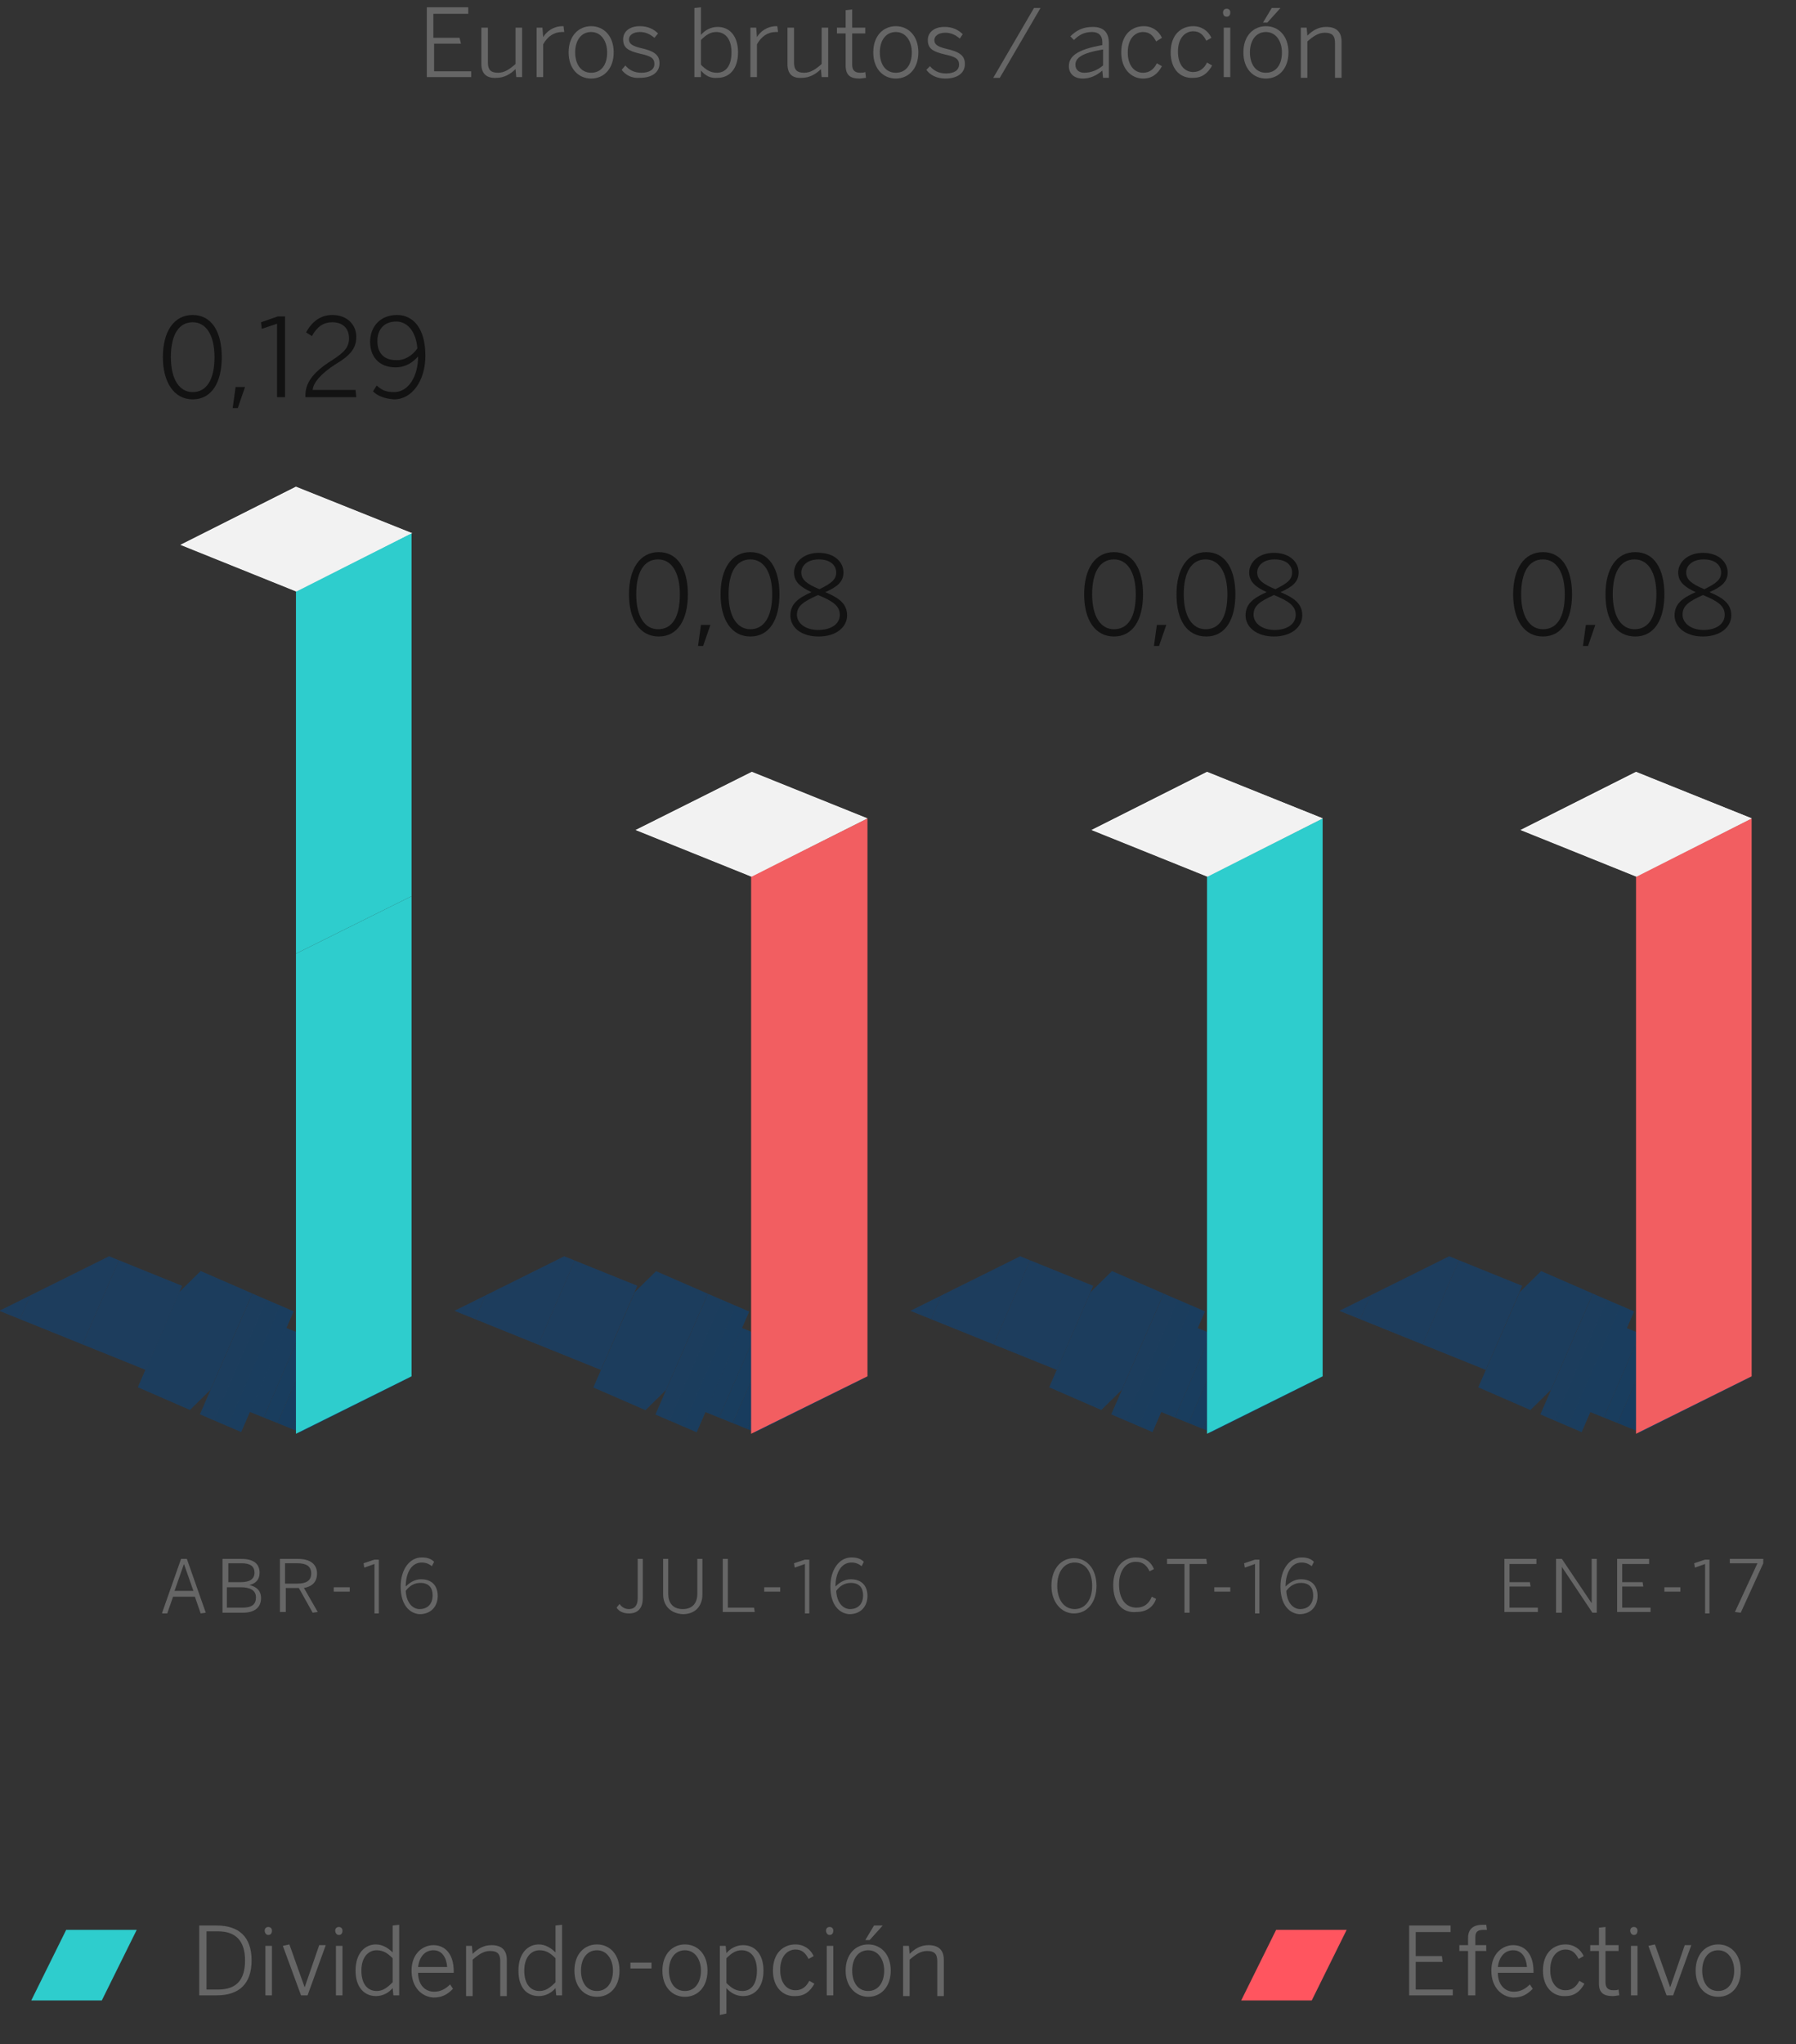 <?xml version="1.0" encoding="utf-8"?>
<!-- Generator: Adobe Illustrator 19.2.1, SVG Export Plug-In . SVG Version: 6.00 Build 0)  -->
<svg version="1.1" id="Capa_1" xmlns="http://www.w3.org/2000/svg" xmlns:xlink="http://www.w3.org/1999/xlink" x="0px" y="0px"
	 viewBox="0 0 247 281" style="enable-background:new 0 0 247 281;" xml:space="preserve">
<rect x="0" y="0" width="247" height="281" fill="#333333" stroke="none"/>
<style type="text/css">
	.st0{fill:none;}
	.st1{enable-background:new    ;}
	.st2{fill:#121212;}
	.st3{fill:#666666;}
	.st4{fill:#FF555F;}
	.st5{fill:#2ECDCD;}
	.st6{opacity:0.56;enable-background:new    ;}
	.st7{clip-path:url(#SVGID_2_);fill:#004481;}
	.st8{clip-path:url(#SVGID_2_);fill:#014481;}
	.st9{clip-path:url(#SVGID_2_);fill:#024481;}
	.st10{clip-path:url(#SVGID_2_);fill:#034481;}
	.st11{clip-path:url(#SVGID_2_);fill:#044480;}
	.st12{clip-path:url(#SVGID_2_);fill:#064580;}
	.st13{clip-path:url(#SVGID_2_);fill:#074580;}
	.st14{clip-path:url(#SVGID_2_);fill:#084580;}
	.st15{clip-path:url(#SVGID_2_);fill:#09457F;}
	.st16{clip-path:url(#SVGID_2_);fill:#0A457F;}
	.st17{clip-path:url(#SVGID_2_);fill:#0C457F;}
	.st18{clip-path:url(#SVGID_2_);fill:#0D457F;}
	.st19{fill:#FFFFFF;}
	.st20{fill:#F2F2F2;}
	.st21{clip-path:url(#SVGID_4_);fill:#004481;}
	.st22{clip-path:url(#SVGID_4_);fill:#014481;}
	.st23{clip-path:url(#SVGID_4_);fill:#024481;}
	.st24{clip-path:url(#SVGID_4_);fill:#034481;}
	.st25{clip-path:url(#SVGID_4_);fill:#044480;}
	.st26{clip-path:url(#SVGID_4_);fill:#064580;}
	.st27{clip-path:url(#SVGID_4_);fill:#074580;}
	.st28{clip-path:url(#SVGID_4_);fill:#084580;}
	.st29{clip-path:url(#SVGID_4_);fill:#09457F;}
	.st30{clip-path:url(#SVGID_4_);fill:#0A457F;}
	.st31{clip-path:url(#SVGID_4_);fill:#0C457F;}
	.st32{clip-path:url(#SVGID_4_);fill:#0D457F;}
	.st33{fill:#F25E61;}
	.st34{clip-path:url(#SVGID_6_);fill:#004481;}
	.st35{clip-path:url(#SVGID_6_);fill:#014481;}
	.st36{clip-path:url(#SVGID_6_);fill:#024481;}
	.st37{clip-path:url(#SVGID_6_);fill:#034481;}
	.st38{clip-path:url(#SVGID_6_);fill:#044480;}
	.st39{clip-path:url(#SVGID_6_);fill:#064580;}
	.st40{clip-path:url(#SVGID_6_);fill:#074580;}
	.st41{clip-path:url(#SVGID_6_);fill:#084580;}
	.st42{clip-path:url(#SVGID_6_);fill:#09457F;}
	.st43{clip-path:url(#SVGID_6_);fill:#0A457F;}
	.st44{clip-path:url(#SVGID_6_);fill:#0C457F;}
	.st45{clip-path:url(#SVGID_6_);fill:#0D457F;}
	.st46{clip-path:url(#SVGID_8_);fill:#004481;}
	.st47{clip-path:url(#SVGID_8_);fill:#014481;}
	.st48{clip-path:url(#SVGID_8_);fill:#024481;}
	.st49{clip-path:url(#SVGID_8_);fill:#034481;}
	.st50{clip-path:url(#SVGID_8_);fill:#044480;}
	.st51{clip-path:url(#SVGID_8_);fill:#064580;}
	.st52{clip-path:url(#SVGID_8_);fill:#074580;}
	.st53{clip-path:url(#SVGID_8_);fill:#084580;}
	.st54{clip-path:url(#SVGID_8_);fill:#09457F;}
	.st55{clip-path:url(#SVGID_8_);fill:#0A457F;}
	.st56{clip-path:url(#SVGID_8_);fill:#0C457F;}
	.st57{clip-path:url(#SVGID_8_);fill:#0D457F;}
</style>
<g>
	<line class="st0" x1="354.1" y1="285.9" x2="354.1" y2="288.9"/>
</g>
<g>
	<line class="st0" x1="354.1" y1="285.9" x2="354.1" y2="288.9"/>
</g>
<g class="st1">
	<path class="st2" d="M86.5,81.7c0-3.5,1.5-5.8,4.1-5.8s4,2.3,4,5.8s-1.4,5.8-4,5.8S86.5,85.2,86.5,81.7z M93.5,81.7
		c0-3.1-1.2-4.8-3-4.8c-1.9,0-3,1.7-3,4.8s1.2,4.8,3,4.8C92.4,86.5,93.5,84.9,93.5,81.7z"/>
	<path class="st2" d="M96,88.8l0.4-2.9h1.3l-1,2.9H96z"/>
	<path class="st2" d="M99.1,81.7c0-3.5,1.5-5.8,4.1-5.8s4,2.3,4,5.8s-1.4,5.8-4,5.8S99.1,85.2,99.1,81.7z M106.2,81.7
		c0-3.1-1.2-4.8-3-4.8c-1.9,0-3,1.7-3,4.8s1.2,4.8,3,4.8C105,86.5,106.2,84.9,106.2,81.7z"/>
	<path class="st2" d="M108.7,84.6c0-1.6,1.1-2.4,2.9-3.2c-1.5-0.7-2.4-1.4-2.4-2.7c0-1.4,1.3-2.7,3.4-2.7c2.2,0,3.4,1.3,3.4,2.7
		c0,1.3-0.9,2-2.5,2.7c1.9,0.8,3,1.6,3,3.2c0,1.6-1.5,2.9-3.9,2.9C110.1,87.5,108.7,86.2,108.7,84.6z M115.5,84.5c0-1.2-1-1.9-3-2.7
		c-2,0.9-2.9,1.5-2.9,2.7c0,1.2,1.2,2.1,2.9,2.1C114.3,86.6,115.5,85.8,115.5,84.5z M115,78.7c0-0.9-0.7-1.8-2.4-1.8
		c-1.6,0-2.4,0.9-2.4,1.8c0,1,0.8,1.6,2.5,2.3C114.3,80.2,115,79.7,115,78.7z"/>
</g>
<g>
	<g class="st1">
		<path class="st2" d="M22.4,49.1c0-3.5,1.5-5.8,4.1-5.8s4,2.3,4,5.8s-1.4,5.8-4,5.8S22.4,52.5,22.4,49.1z M29.5,49.1
			c0-3.1-1.2-4.8-3-4.8c-1.9,0-3,1.7-3,4.8s1.2,4.8,3,4.8C28.4,53.9,29.5,52.2,29.5,49.1z"/>
		<path class="st2" d="M32,56.1l0.4-2.9h1.3l-1,2.9H32z"/>
		<path class="st2" d="M38.1,54.6V44.5L36,45.2l-0.1-0.9l2.3-0.8h1v11.1H38.1z"/>
		<path class="st2" d="M42,54.6v-0.2c0-1.6,0.8-3.1,3.7-4.9c1.7-1.1,2.3-1.8,2.3-3c0-1.3-0.8-2.2-2.3-2.2c-1.2,0-2.1,0.6-2.8,1.9
			l-0.8-0.5c0.8-1.5,2-2.4,3.6-2.4c2,0,3.3,1.3,3.3,3c0,1.5-0.7,2.5-2.9,3.8c-2,1.3-3,2.5-3.1,3.5h5.9l0.1,1H42z"/>
		<path class="st2" d="M51.3,53.8l0.5-0.8c0.7,0.6,1.2,0.9,2.4,0.9c2,0,3.3-2.2,3.3-4.9c-0.7,0.8-1.7,1.5-3.1,1.5
			c-2.3,0-3.5-1.5-3.5-3.5c0-2.1,1.4-3.7,3.7-3.7c2.2,0,3.9,1.8,3.9,5.6c0,3.4-1.8,6-4.3,6C52.8,54.8,51.9,54.4,51.3,53.8z
			 M57.4,47.9c-0.2-2.5-1.5-3.7-2.9-3.7c-1.6,0-2.6,1-2.6,2.7c0,1.5,0.8,2.6,2.5,2.6C55.6,49.6,56.7,48.9,57.4,47.9z"/>
	</g>
</g>
<g>
	<g class="st1">
		<path class="st3" d="M22.3,221.7l2.6-7.4h0.8l2.6,7.4l-0.7,0.1l-0.8-2.3h-3l-0.8,2.3H22.3z M24,218.7h2.6l-1.3-3.7h0L24,218.7z"/>
		<path class="st3" d="M30.6,221.7v-7.4h2.6c1.7,0,2.5,0.7,2.5,1.9c0,1-0.6,1.5-1.4,1.7v0c0.9,0.2,1.6,0.7,1.6,1.8
			c0,1.2-0.8,2-2.5,2H30.6z M31.3,217.5h1.8c1.2,0,1.9-0.4,1.9-1.3c0-0.9-0.6-1.3-1.8-1.3h-1.8V217.5z M31.3,221h2.1
			c1.3,0,1.8-0.5,1.8-1.4c0-1-0.8-1.4-2.1-1.4h-1.9V221z"/>
		<path class="st3" d="M38.5,221.7v-7.4H41c1.6,0,2.6,0.7,2.6,2c0,1.2-0.7,1.8-1.8,2l1.9,3.3l-0.7,0.1l-1.9-3.4h-1.8v3.3H38.5z
			 M39.2,217.7h1.7c1.2,0,1.9-0.4,1.9-1.4c0-1-0.7-1.4-1.9-1.4h-1.7V217.7z"/>
		<path class="st3" d="M45.9,218.8v-0.6h2.2v0.6H45.9z"/>
		<path class="st3" d="M51.5,221.7v-6.7l-1.4,0.5l-0.1-0.6l1.5-0.5h0.6v7.4H51.5z"/>
		<path class="st3" d="M55.1,218.1c0-2.3,1.2-4,2.9-4c0.8,0,1.3,0.2,1.7,0.6l-0.3,0.6c-0.4-0.3-0.8-0.5-1.4-0.5
			c-1.4,0-2.2,1.4-2.2,3.3c0.5-0.5,1.2-1,2.1-1c1.6,0,2.3,1,2.3,2.3c0,1.4-0.9,2.5-2.5,2.5C56.3,221.8,55.1,220.6,55.1,218.1z
			 M59.5,219.3c0-1-0.5-1.7-1.7-1.7c-0.8,0-1.5,0.4-2,1.1c0.1,1.7,1,2.5,1.9,2.5C58.8,221.2,59.5,220.5,59.5,219.3z"/>
	</g>
</g>
<g>
	<g class="st1">
		<path class="st3" d="M84.8,221l0.4-0.5c0.3,0.4,0.7,0.7,1.3,0.7c0.7,0,1.2-0.4,1.2-1.5v-5.4h0.7v5.4c0,1.4-0.7,2.1-1.9,2.1
			C85.7,221.8,85.1,221.5,84.8,221z"/>
		<path class="st3" d="M91.2,219.2v-4.9h0.7v4.8c0,1.2,0.6,2.1,2,2.1c1.4,0,2-0.9,2-2.1v-4.8h0.7v4.9c0,1.5-0.9,2.7-2.7,2.7
			C92.1,221.8,91.2,220.6,91.2,219.2z"/>
		<path class="st3" d="M99.4,221.7v-7.4h0.7v6.7h3.6l0.1,0.6H99.4z"/>
		<path class="st3" d="M105.1,218.8v-0.6h2.2v0.6H105.1z"/>
		<path class="st3" d="M110.7,221.7v-6.7l-1.4,0.5l-0.1-0.6l1.5-0.5h0.6v7.4H110.7z"/>
		<path class="st3" d="M114.2,218.1c0-2.3,1.2-4,2.9-4c0.8,0,1.3,0.2,1.7,0.6l-0.3,0.6c-0.4-0.3-0.8-0.5-1.4-0.5
			c-1.4,0-2.2,1.4-2.2,3.3c0.5-0.5,1.2-1,2.1-1c1.6,0,2.3,1,2.3,2.3c0,1.4-0.9,2.5-2.5,2.5C115.4,221.8,114.2,220.6,114.2,218.1z
			 M118.7,219.3c0-1-0.5-1.7-1.7-1.7c-0.8,0-1.5,0.4-2,1.1c0.1,1.7,1,2.5,1.9,2.5C118,221.2,118.7,220.5,118.7,219.3z"/>
	</g>
</g>
<g>
	<g class="st1">
		<path class="st3" d="M144.6,218c0-2.3,1.3-3.8,3.1-3.8c1.8,0,3.1,1.5,3.1,3.8c0,2.3-1.3,3.8-3.1,3.8
			C146,221.8,144.6,220.3,144.6,218z M150.2,218c0-2-1-3.2-2.4-3.2s-2.4,1.2-2.4,3.2s1,3.2,2.4,3.2S150.2,220,150.2,218z"/>
		<path class="st3" d="M153.1,217.9c0-2.2,1.2-3.8,3.1-3.8c1.3,0,2.1,0.6,2.5,1.6l-0.6,0.3c-0.4-0.8-0.9-1.3-1.9-1.3
			c-1.4,0-2.3,1.3-2.3,3.1c0,2,0.9,3.2,2.4,3.2c1,0,1.7-0.5,2.1-1.5l0.6,0.3c-0.4,1.1-1.3,1.8-2.7,1.8
			C154.3,221.8,153.1,220.3,153.1,217.9z"/>
		<path class="st3" d="M162.9,221.7v-6.7h-2.4v-0.7h5.4l0.1,0.7h-2.4v6.7H162.9z"/>
		<path class="st3" d="M167,218.8v-0.6h2.2v0.6H167z"/>
		<path class="st3" d="M172.6,221.7v-6.7l-1.4,0.5l-0.1-0.6l1.5-0.5h0.6v7.4H172.6z"/>
		<path class="st3" d="M176.1,218.1c0-2.3,1.2-4,2.9-4c0.8,0,1.3,0.2,1.7,0.6l-0.3,0.6c-0.4-0.3-0.8-0.5-1.4-0.5
			c-1.4,0-2.2,1.4-2.2,3.3c0.5-0.5,1.2-1,2.1-1c1.6,0,2.3,1,2.3,2.3c0,1.4-0.9,2.5-2.5,2.5C177.3,221.8,176.1,220.6,176.1,218.1z
			 M180.6,219.3c0-1-0.5-1.7-1.7-1.7c-0.8,0-1.5,0.4-2,1.1c0.1,1.7,1,2.5,1.9,2.5C179.9,221.2,180.6,220.5,180.6,219.3z"/>
	</g>
</g>
<g>
	<g class="st1">
		<path class="st3" d="M206.9,221.7v-7.4h4.4v0.7h-3.7v2.5h2.8l0.1,0.6h-2.9v2.9h3.9v0.6H206.9z"/>
		<path class="st3" d="M214,221.7v-7.4h0.8l4.1,6.1h0v-6.1h0.7v7.4h-0.6l-4.2-6.3h0v6.3H214z"/>
		<path class="st3" d="M222.4,221.7v-7.4h4.4v0.7h-3.7v2.5h2.8l0.1,0.6h-2.9v2.9h3.9v0.6H222.4z"/>
		<path class="st3" d="M228.9,218.8v-0.6h2.2v0.6H228.9z"/>
		<path class="st3" d="M234.5,221.7v-6.7l-1.4,0.5l-0.1-0.6l1.5-0.5h0.6v7.4H234.5z"/>
		<path class="st3" d="M238.6,221.6l3.1-6.7h-3.8l0-0.6h4.6v0.6l-3.1,6.8L238.6,221.6z"/>
	</g>
</g>
<g>
	<g>
		<g>
			<g class="st1">
				<path class="st3" d="M193.8,274.3v-9.6h5.7v0.9h-4.8v3.3h3.6l0.1,0.8h-3.7v3.8h5.1v0.8H193.8z"/>
				<path class="st3" d="M201.9,274.3v-6.1h-1.2v-0.8h1.2v-1c0-1.2,0.7-1.8,2-1.8c0.1,0,0.4,0,0.5,0l0.1,0.7c-0.1,0-0.4,0-0.5,0
					c-0.7,0-1.1,0.2-1.1,1v1.1h1.5v0.8h-1.5v6.1H201.9z"/>
				<path class="st3" d="M205.1,270.9c0-2.4,1.6-3.5,3-3.5c1.6,0,2.8,1.2,2.8,3.6v0.2H206c0,1.7,1,2.6,2.2,2.6c0.9,0,1.6-0.4,2.2-1
					l0.4,0.6c-0.8,0.8-1.5,1.2-2.7,1.2C206.5,274.5,205.1,273.2,205.1,270.9z M210,270.4c-0.1-1.3-0.7-2.3-1.9-2.3
					c-1,0-1.9,0.7-2.1,2.3H210z"/>
				<path class="st3" d="M212.2,270.9c0-2.5,1.5-3.6,3.1-3.6c1.2,0,2.1,0.7,2.5,1.6l-0.7,0.4c-0.4-0.8-0.9-1.3-1.8-1.3
					c-1,0-2.1,0.8-2.1,2.8c0,1.8,0.9,2.8,2.1,2.8c0.9,0,1.5-0.5,1.9-1.3l0.7,0.4c-0.6,1.1-1.4,1.7-2.6,1.7
					C213.6,274.5,212.2,273.2,212.2,270.9z"/>
				<path class="st3" d="M219.9,272.7v-4.5h-1.2v-0.8h1.2v-2.4l0.9-0.1v2.5h1.8v0.8h-1.8v4.3c0,0.7,0.3,1.1,1.1,1.1
					c0.2,0,0.5,0,0.7-0.1l0.1,0.8c-0.2,0-0.6,0.1-0.9,0.1C220.5,274.4,219.9,273.9,219.9,272.7z"/>
				<path class="st3" d="M224.2,265.4c0-0.3,0.2-0.5,0.5-0.5s0.5,0.2,0.5,0.5c0,0.4-0.2,0.6-0.5,0.6S224.2,265.7,224.2,265.4z
					 M224.3,274.3v-6.8h0.9v6.8H224.3z"/>
				<path class="st3" d="M229.2,274.3l-2.5-6.8l0.9-0.2l2.1,5.9h0l2-5.8h0.9l-2.5,6.9H229.2z"/>
				<path class="st3" d="M233.2,270.9c0-2.3,1.4-3.6,3.1-3.6c1.7,0,3.1,1.3,3.1,3.6c0,2.3-1.4,3.6-3.1,3.6S233.2,273.2,233.2,270.9z
					 M238.5,270.9c0-1.5-0.8-2.8-2.2-2.8c-1.4,0-2.2,1.2-2.2,2.8c0,1.5,0.7,2.8,2.2,2.8C237.7,273.7,238.5,272.5,238.5,270.9z"/>
			</g>
		</g>
		<g>
			<polygon class="st4" points="170.7,275 180.4,275 185.2,265.3 175.5,265.3 			"/>
		</g>
	</g>
	<g>
		<g>
			<g class="st1">
				<path class="st3" d="M27.4,274.3v-9.6h2.4c3.1,0,4.8,1.6,4.8,4.8s-1.7,4.8-4.8,4.8H27.4z M28.3,273.5H30c2.4,0,3.7-1.2,3.7-4
					c0-2.7-1.3-4-3.7-4h-1.6V273.5z"/>
				<path class="st3" d="M36.4,265.4c0-0.3,0.2-0.5,0.5-0.5s0.5,0.2,0.5,0.5c0,0.4-0.2,0.6-0.5,0.6S36.4,265.7,36.4,265.4z
					 M36.5,274.3v-6.8h0.9v6.8H36.5z"/>
				<path class="st3" d="M41.4,274.3l-2.5-6.8l0.9-0.2l2.1,5.9h0l2-5.8h0.9l-2.5,6.9H41.4z"/>
				<path class="st3" d="M46.1,265.4c0-0.3,0.2-0.5,0.5-0.5s0.5,0.2,0.5,0.5c0,0.4-0.2,0.6-0.5,0.6S46.1,265.7,46.1,265.4z
					 M46.2,274.3v-6.8h0.9v6.8H46.2z"/>
				<path class="st3" d="M48.9,270.9c0-2.4,1.3-3.6,2.8-3.6c0.9,0,1.7,0.5,2.3,1.1v-3.7l0.9-0.1v9.7h-0.8l-0.1-1
					c-0.5,0.6-1.3,1.1-2.3,1.1C50.2,274.4,48.9,273.3,48.9,270.9z M54,272.5v-3.3c-0.7-0.7-1.3-1.1-2.2-1.1c-1.1,0-2.1,0.9-2.1,2.8
					c0,1.9,0.9,2.8,2.1,2.8C52.7,273.7,53.3,273.2,54,272.5z"/>
				<path class="st3" d="M56.6,270.9c0-2.4,1.6-3.5,3-3.5c1.6,0,2.8,1.2,2.8,3.6v0.2h-4.9c0,1.7,1,2.6,2.2,2.6c0.9,0,1.6-0.4,2.2-1
					l0.4,0.6c-0.8,0.8-1.5,1.2-2.7,1.2C58,274.5,56.6,273.2,56.6,270.9z M61.5,270.4c-0.1-1.3-0.7-2.3-1.9-2.3c-1,0-1.9,0.7-2.1,2.3
					H61.5z"/>
				<path class="st3" d="M64.1,274.3v-6.8h0.8l0.1,1.1c0.7-0.7,1.5-1.2,2.6-1.2c1.4,0,2.1,0.7,2.1,2v5h-0.9v-4.8
					c0-1-0.4-1.4-1.4-1.4c-0.9,0-1.6,0.5-2.4,1.2v5H64.1z"/>
				<path class="st3" d="M71.3,270.9c0-2.4,1.3-3.6,2.8-3.6c0.9,0,1.7,0.5,2.3,1.1v-3.7l0.9-0.1v9.7h-0.8l-0.1-1
					c-0.5,0.6-1.3,1.1-2.3,1.1C72.5,274.4,71.3,273.3,71.3,270.9z M76.4,272.5v-3.3c-0.7-0.7-1.3-1.1-2.2-1.1
					c-1.1,0-2.1,0.9-2.1,2.8c0,1.9,0.9,2.8,2.1,2.8C75.1,273.7,75.7,273.2,76.4,272.5z"/>
				<path class="st3" d="M79,270.9c0-2.3,1.4-3.6,3.1-3.6c1.7,0,3.1,1.3,3.1,3.6c0,2.3-1.4,3.6-3.1,3.6
					C80.4,274.5,79,273.2,79,270.9z M84.3,270.9c0-1.5-0.8-2.8-2.2-2.8c-1.4,0-2.2,1.2-2.2,2.8c0,1.5,0.7,2.8,2.2,2.8
					C83.5,273.7,84.3,272.5,84.3,270.9z"/>
				<path class="st3" d="M86.7,270.6v-0.8h2.9v0.8H86.7z"/>
				<path class="st3" d="M91.1,270.9c0-2.3,1.4-3.6,3.1-3.6c1.7,0,3.1,1.3,3.1,3.6c0,2.3-1.4,3.6-3.1,3.6
					C92.5,274.5,91.1,273.2,91.1,270.9z M96.4,270.9c0-1.5-0.8-2.8-2.2-2.8c-1.4,0-2.2,1.2-2.2,2.8c0,1.5,0.7,2.8,2.2,2.8
					C95.6,273.7,96.4,272.5,96.4,270.9z"/>
				<path class="st3" d="M99,277v-9.5h0.8l0.1,1c0.5-0.6,1.3-1.1,2.3-1.1c1.6,0,2.8,1.2,2.8,3.5c0,2.4-1.3,3.5-2.8,3.5
					c-0.9,0-1.7-0.4-2.3-1.1v3.5L99,277z M104.1,270.9c0-1.9-0.9-2.8-2.1-2.8c-0.8,0-1.4,0.4-2.1,1.1v3.4c0.7,0.7,1.3,1.1,2.2,1.1
					C103.2,273.7,104.1,272.9,104.1,270.9z"/>
				<path class="st3" d="M106.3,270.9c0-2.5,1.5-3.6,3.1-3.6c1.2,0,2.1,0.7,2.5,1.6l-0.7,0.4c-0.4-0.8-0.9-1.3-1.8-1.3
					c-1,0-2.1,0.8-2.1,2.8c0,1.8,0.9,2.8,2.1,2.8c0.9,0,1.5-0.5,1.9-1.3l0.7,0.4c-0.6,1.1-1.4,1.7-2.6,1.7
					C107.7,274.5,106.3,273.2,106.3,270.9z"/>
				<path class="st3" d="M113.6,265.4c0-0.3,0.2-0.5,0.5-0.5s0.5,0.2,0.5,0.5c0,0.4-0.2,0.6-0.5,0.6S113.6,265.7,113.6,265.4z
					 M113.7,274.3v-6.8h0.9v6.8H113.7z"/>
				<path class="st3" d="M116.3,270.9c0-2.3,1.4-3.6,3.1-3.6c1.7,0,3.1,1.3,3.1,3.6c0,2.3-1.4,3.6-3.1,3.6
					C117.8,274.5,116.3,273.2,116.3,270.9z M121.6,270.9c0-1.5-0.8-2.8-2.2-2.8c-1.4,0-2.2,1.2-2.2,2.8c0,1.5,0.7,2.8,2.2,2.8
					C120.8,273.7,121.6,272.5,121.6,270.9z M120.2,264.7h1.2l-1.8,2H119L120.2,264.7z"/>
				<path class="st3" d="M124.2,274.3v-6.8h0.8l0.1,1.1c0.7-0.7,1.5-1.2,2.6-1.2c1.4,0,2.1,0.7,2.1,2v5h-0.9v-4.8
					c0-1-0.4-1.4-1.4-1.4c-0.9,0-1.6,0.5-2.4,1.2v5H124.2z"/>
			</g>
		</g>
		<g>
			<polygon class="st5" points="4.3,275 14,275 18.8,265.3 9.1,265.3 			"/>
		</g>
	</g>
</g>
<g>
	<g>
		<g class="st6">
			<g>
				<defs>
					<polygon id="SVGID_1_" points="41.3,196.9 56.3,189.4 15,172.7 -0.1,180.2 					"/>
				</defs>
				<clipPath id="SVGID_2_">
					<use xlink:href="#SVGID_1_"  style="overflow:visible;"/>
				</clipPath>
				<polygon class="st7" points="48.7,196.9 53.5,186 56.3,187.2 56.3,196.9 				"/>
				<polygon class="st7" points="47.7,196.9 52.6,185.6 53.5,186 48.7,196.9 				"/>
				<polygon class="st8" points="46.6,196.9 51.7,185.2 52.6,185.6 47.7,196.9 				"/>
				<polygon class="st8" points="44.4,196.9 49.8,184.4 51.7,185.2 46.6,196.9 				"/>
				<polygon class="st9" points="42.1,196.9 47.9,183.6 49.8,184.4 44.4,196.9 				"/>
				<polygon class="st10" points="39.9,196.9 46,182.7 47.9,183.6 42.1,196.9 				"/>
				<polygon class="st11" points="37.6,196.9 44.1,181.9 46,182.7 39.9,196.9 				"/>
				<polygon class="st12" points="35.4,196.9 42.2,181.1 44.1,181.9 37.6,196.9 				"/>
				<polygon class="st13" points="33.3,196.9 33.1,196.8 40.3,180.3 42.2,181.1 35.4,196.9 				"/>
				
					<rect x="26.8" y="187.1" transform="matrix(0.399 -0.917 0.917 0.399 -151.02 145.954)" class="st14" width="18.1" height="2.1"/>
				
					<rect x="24.9" y="186.3" transform="matrix(0.399 -0.917 0.917 0.399 -151.403 143.726)" class="st15" width="18.1" height="2.1"/>
				
					<rect x="23" y="185.5" transform="matrix(0.399 -0.917 0.917 0.399 -151.786 141.499)" class="st16" width="18.1" height="2.1"/>
				
					<rect x="17.8" y="179.6" transform="matrix(0.399 -0.917 0.917 0.399 -152.84 135.367)" class="st16" width="18.1" height="9.3"/>
				<polygon class="st17" points="19,190.7 10.4,187 16.6,172.7 22.9,172.7 26.2,174.1 				"/>
				<polygon class="st18" points="10.4,187 1.9,183.3 6.5,172.7 16.6,172.7 				"/>
				<polygon class="st18" points="1.9,183.3 -0.1,182.4 -0.1,172.7 6.5,172.7 				"/>
			</g>
		</g>
	</g>
	<g>
		<g>
			<polygon class="st5" points="40.7,197.1 56.6,189.2 56.6,123.2 40.7,131.1 			"/>
		</g>
		<g>
			<polygon class="st19" points="40.7,81.3 56.7,73.3 40.7,66.9 24.8,74.9 			"/>
		</g>
		<g>
			<polygon class="st5" points="40.7,81.3 40.7,131.1 56.6,123.2 56.6,73.3 			"/>
		</g>
	</g>
	<g>
		<polygon class="st20" points="40.8,81.3 56.6,73.3 40.8,67 25,74.9 		"/>
	</g>
</g>
<g>
	<g>
		<g class="st6">
			<g>
				<defs>
					<polygon id="SVGID_3_" points="103.9,196.9 119,189.4 77.6,172.7 62.5,180.2 					"/>
				</defs>
				<clipPath id="SVGID_4_">
					<use xlink:href="#SVGID_3_"  style="overflow:visible;"/>
				</clipPath>
				<polygon class="st21" points="111.3,196.9 116.1,186 119,187.2 119,196.9 				"/>
				<polygon class="st21" points="110.3,196.9 115.2,185.6 116.1,186 111.3,196.9 				"/>
				<polygon class="st22" points="109.2,196.9 114.3,185.2 115.2,185.6 110.3,196.9 				"/>
				<polygon class="st22" points="107,196.9 112.4,184.4 114.3,185.2 109.2,196.9 				"/>
				<polygon class="st23" points="104.7,196.9 110.5,183.5 112.4,184.4 107,196.9 				"/>
				<polygon class="st24" points="102.5,196.9 108.7,182.7 110.5,183.5 104.7,196.9 				"/>
				<polygon class="st25" points="100.2,196.9 106.8,181.9 108.7,182.7 102.5,196.9 				"/>
				<polygon class="st26" points="98,196.9 104.9,181.1 106.8,181.9 100.2,196.9 				"/>
				<polygon class="st27" points="95.9,196.9 95.8,196.8 103,180.3 104.9,181.1 98,196.9 				"/>
				
					<rect x="89.4" y="187.1" transform="matrix(0.399 -0.917 0.917 0.399 -113.354 203.389)" class="st28" width="18.1" height="2.1"/>
				
					<rect x="87.5" y="186.3" transform="matrix(0.399 -0.917 0.917 0.399 -113.736 201.161)" class="st29" width="18.1" height="2.1"/>
				
					<rect x="85.6" y="185.5" transform="matrix(0.399 -0.917 0.917 0.399 -114.119 198.934)" class="st30" width="18.1" height="2.1"/>
				
					<rect x="80.4" y="179.6" transform="matrix(0.399 -0.917 0.917 0.399 -115.173 192.802)" class="st30" width="18.1" height="9.3"/>
				<polygon class="st31" points="81.6,190.7 73.1,187 79.3,172.7 85.6,172.7 88.8,174.1 				"/>
				<polygon class="st32" points="73.1,187 64.5,183.3 69.1,172.7 79.3,172.7 				"/>
				<polygon class="st32" points="64.5,183.3 62.5,182.4 62.5,172.7 69.1,172.7 				"/>
			</g>
		</g>
	</g>
	<g>
		<g>
			<polygon class="st33" points="103.3,197.1 119.3,189.2 119.3,112.5 103.3,120.5 			"/>
		</g>
		<g>
			<polygon class="st19" points="103.3,120.5 119.3,112.5 103.4,106.1 87.4,114.1 			"/>
		</g>
	</g>
	<g>
		<polygon class="st20" points="103.4,120.5 119.2,112.5 103.4,106.2 87.6,114.1 		"/>
	</g>
</g>
<g class="st1">
	<path class="st2" d="M149.1,81.7c0-3.5,1.5-5.8,4.1-5.8c2.6,0,4,2.3,4,5.8s-1.4,5.8-4,5.8C150.6,87.5,149.1,85.2,149.1,81.7z
		 M156.2,81.7c0-3.1-1.2-4.8-3-4.8c-1.9,0-3,1.7-3,4.8s1.2,4.8,3,4.8C155.1,86.5,156.2,84.9,156.2,81.7z"/>
	<path class="st2" d="M158.7,88.8l0.4-2.9h1.3l-1,2.9H158.7z"/>
	<path class="st2" d="M161.8,81.7c0-3.5,1.5-5.8,4.1-5.8c2.6,0,4,2.3,4,5.8s-1.4,5.8-4,5.8C163.2,87.5,161.8,85.2,161.8,81.7z
		 M168.8,81.7c0-3.1-1.2-4.8-3-4.8c-1.9,0-3,1.7-3,4.8s1.2,4.8,3,4.8C167.7,86.5,168.8,84.9,168.8,81.7z"/>
	<path class="st2" d="M171.3,84.6c0-1.6,1.1-2.4,2.9-3.2c-1.5-0.7-2.4-1.4-2.4-2.7c0-1.4,1.3-2.7,3.4-2.7c2.2,0,3.4,1.3,3.4,2.7
		c0,1.3-0.9,2-2.5,2.7c1.9,0.8,3,1.6,3,3.2c0,1.6-1.5,2.9-3.9,2.9C172.8,87.5,171.3,86.2,171.3,84.6z M178.2,84.5c0-1.2-1-1.9-3-2.7
		c-2,0.9-2.8,1.5-2.8,2.7c0,1.2,1.2,2.1,2.9,2.1C177,86.6,178.2,85.8,178.2,84.5z M177.7,78.7c0-0.9-0.7-1.8-2.4-1.8
		c-1.6,0-2.4,0.9-2.4,1.8c0,1,0.8,1.6,2.5,2.3C177,80.2,177.7,79.7,177.7,78.7z"/>
</g>
<g>
	<g>
		<g class="st6">
			<g>
				<defs>
					<polygon id="SVGID_5_" points="166.6,196.9 181.6,189.4 140.3,172.7 125.2,180.2 					"/>
				</defs>
				<clipPath id="SVGID_6_">
					<use xlink:href="#SVGID_5_"  style="overflow:visible;"/>
				</clipPath>
				<polygon class="st34" points="174,196.9 178.7,186 181.6,187.2 181.6,196.9 				"/>
				<polygon class="st34" points="172.9,196.9 177.9,185.6 178.7,186 174,196.9 				"/>
				<polygon class="st35" points="171.9,196.9 177,185.2 177.9,185.6 172.9,196.9 				"/>
				<polygon class="st35" points="169.6,196.9 175.1,184.4 177,185.2 171.9,196.9 				"/>
				<polygon class="st36" points="167.4,196.9 173.2,183.6 175.1,184.4 169.6,196.9 				"/>
				<polygon class="st37" points="165.2,196.9 171.3,182.7 173.2,183.6 167.4,196.9 				"/>
				<polygon class="st38" points="162.9,196.9 169.4,181.9 171.3,182.7 165.2,196.9 				"/>
				<polygon class="st39" points="160.7,196.9 167.5,181.1 169.4,181.9 162.9,196.9 				"/>
				<polygon class="st40" points="158.6,196.9 158.4,196.8 165.6,180.3 167.5,181.1 160.7,196.9 				"/>
				
					<rect x="152.1" y="187.1" transform="matrix(0.399 -0.917 0.917 0.399 -75.681 260.86)" class="st41" width="18.1" height="2.1"/>
				
					<rect x="150.2" y="186.3" transform="matrix(0.399 -0.917 0.917 0.399 -76.064 258.632)" class="st42" width="18.1" height="2.1"/>
				
					<rect x="148.3" y="185.5" transform="matrix(0.399 -0.917 0.917 0.399 -76.447 256.405)" class="st43" width="18.1" height="2.1"/>
				
					<rect x="143.1" y="179.6" transform="matrix(0.399 -0.917 0.917 0.399 -77.501 250.273)" class="st43" width="18.1" height="9.3"/>
				<polygon class="st44" points="144.3,190.7 135.7,187 141.9,172.7 148.2,172.7 151.5,174.1 				"/>
				<polygon class="st45" points="135.7,187 127.2,183.3 131.8,172.7 141.9,172.7 				"/>
				<polygon class="st45" points="127.2,183.3 125.2,182.4 125.2,172.7 131.8,172.7 				"/>
			</g>
		</g>
	</g>
	<g>
		<g>
			<polygon class="st5" points="166,197.1 181.9,189.2 181.9,112.5 166,120.5 			"/>
		</g>
		<g>
			<polygon class="st19" points="166,120.5 181.9,112.5 166,106.1 150.1,114.1 			"/>
		</g>
	</g>
	<g>
		<polygon class="st20" points="166.1,120.5 181.9,112.5 166.1,106.2 150.3,114.1 		"/>
	</g>
</g>
<g class="st1">
	<path class="st2" d="M208.1,81.7c0-3.5,1.5-5.8,4.1-5.8c2.6,0,4,2.3,4,5.8s-1.4,5.8-4,5.8C209.6,87.5,208.1,85.2,208.1,81.7z
		 M215.2,81.7c0-3.1-1.2-4.8-3-4.8c-1.9,0-3,1.7-3,4.8s1.2,4.8,3,4.8C214.1,86.5,215.2,84.9,215.2,81.7z"/>
	<path class="st2" d="M217.7,88.8l0.4-2.9h1.3l-1,2.9H217.7z"/>
	<path class="st2" d="M220.8,81.7c0-3.5,1.5-5.8,4.1-5.8c2.6,0,4,2.3,4,5.8s-1.4,5.8-4,5.8C222.2,87.5,220.8,85.2,220.8,81.7z
		 M227.8,81.7c0-3.1-1.2-4.8-3-4.8c-1.9,0-3,1.7-3,4.8s1.2,4.8,3,4.8C226.7,86.5,227.8,84.9,227.8,81.7z"/>
	<path class="st2" d="M230.3,84.6c0-1.6,1.1-2.4,2.9-3.2c-1.5-0.7-2.4-1.4-2.4-2.7c0-1.4,1.3-2.7,3.4-2.7c2.2,0,3.4,1.3,3.4,2.7
		c0,1.3-0.9,2-2.5,2.7c1.9,0.8,3,1.6,3,3.2c0,1.6-1.5,2.9-3.9,2.9C231.8,87.5,230.3,86.2,230.3,84.6z M237.2,84.5c0-1.2-1-1.9-3-2.7
		c-2,0.9-2.8,1.5-2.8,2.7c0,1.2,1.2,2.1,2.9,2.1C236,86.6,237.2,85.8,237.2,84.5z M236.7,78.7c0-0.9-0.7-1.8-2.4-1.8
		c-1.6,0-2.4,0.9-2.4,1.8c0,1,0.8,1.6,2.5,2.3C236,80.2,236.7,79.7,236.7,78.7z"/>
</g>
<g>
	<g>
		<g class="st6">
			<g>
				<defs>
					<polygon id="SVGID_7_" points="225.6,196.9 240.6,189.4 199.3,172.7 184.2,180.2 					"/>
				</defs>
				<clipPath id="SVGID_8_">
					<use xlink:href="#SVGID_7_"  style="overflow:visible;"/>
				</clipPath>
				<polygon class="st46" points="233,196.9 237.7,186 240.6,187.2 240.6,196.9 				"/>
				<polygon class="st46" points="231.9,196.9 236.9,185.6 237.7,186 233,196.9 				"/>
				<polygon class="st47" points="230.9,196.9 236,185.2 236.9,185.6 231.9,196.9 				"/>
				<polygon class="st47" points="228.6,196.9 234.1,184.4 236,185.2 230.9,196.9 				"/>
				<polygon class="st48" points="226.4,196.9 232.2,183.6 234.1,184.4 228.6,196.9 				"/>
				<polygon class="st49" points="224.2,196.9 230.3,182.7 232.2,183.6 226.4,196.9 				"/>
				<polygon class="st50" points="221.9,196.9 228.4,181.9 230.3,182.7 224.2,196.9 				"/>
				<polygon class="st51" points="219.7,196.9 226.5,181.1 228.4,181.9 221.9,196.9 				"/>
				<polygon class="st52" points="217.6,196.9 217.4,196.8 224.6,180.3 226.5,181.1 219.7,196.9 				"/>
				
					<rect x="211.1" y="187.1" transform="matrix(0.399 -0.917 0.917 0.399 -40.206 314.967)" class="st53" width="18.1" height="2.1"/>
				
					<rect x="209.2" y="186.3" transform="matrix(0.399 -0.917 0.917 0.399 -40.589 312.74)" class="st54" width="18.1" height="2.1"/>
				
					<rect x="207.3" y="185.5" transform="matrix(0.399 -0.917 0.917 0.399 -40.972 310.512)" class="st55" width="18.1" height="2.1"/>
				
					<rect x="202.1" y="179.6" transform="matrix(0.399 -0.917 0.917 0.399 -42.026 304.38)" class="st55" width="18.1" height="9.3"/>
				<polygon class="st56" points="203.3,190.7 194.7,187 200.9,172.7 207.2,172.7 210.5,174.1 				"/>
				<polygon class="st57" points="194.7,187 186.2,183.3 190.8,172.7 200.9,172.7 				"/>
				<polygon class="st57" points="186.2,183.3 184.2,182.4 184.2,172.7 190.8,172.7 				"/>
			</g>
		</g>
	</g>
	<g>
		<g>
			<polygon class="st33" points="225,197.1 240.9,189.2 240.9,112.5 225,120.5 			"/>
		</g>
		<g>
			<polygon class="st19" points="225,120.5 240.9,112.5 225,106.1 209.1,114.1 			"/>
		</g>
	</g>
	<g>
		<polygon class="st20" points="225.1,120.5 240.9,112.5 225.1,106.2 209.3,114.1 		"/>
	</g>
</g>
<g>
	<g class="st1">
		<path class="st3" d="M58.7,10.7V1h5.7v0.9h-4.8v3.3h3.6L63.4,6h-3.7v3.8h5.1v0.8H58.7z"/>
		<path class="st3" d="M66.2,8.8v-5h0.9v4.8c0,1,0.4,1.4,1.4,1.4c0.9,0,1.6-0.5,2.4-1.2v-5h0.9v6.8H71l-0.1-1.1
			c-0.7,0.7-1.6,1.2-2.6,1.2C66.9,10.8,66.2,10.1,66.2,8.8z"/>
		<path class="st3" d="M73.8,10.7V3.8h0.8l0.1,1.3h0c0.5-0.8,1.4-1.5,2.7-1.5h0.1l0.1,0.8c0,0-0.3,0-0.3,0c-1.1,0-2,0.6-2.6,1.7v4.5
			H73.8z"/>
		<path class="st3" d="M78.2,7.2c0-2.3,1.4-3.6,3.1-3.6c1.7,0,3.1,1.3,3.1,3.6c0,2.3-1.4,3.6-3.1,3.6C79.6,10.8,78.2,9.5,78.2,7.2z
			 M83.5,7.2c0-1.5-0.8-2.8-2.2-2.8c-1.4,0-2.2,1.2-2.2,2.8c0,1.5,0.7,2.8,2.2,2.8C82.7,10,83.5,8.9,83.5,7.2z"/>
		<path class="st3" d="M85.5,9.6L86,9c0.5,0.6,1.2,1,2.2,1c1.2,0,1.8-0.5,1.8-1.2c0-0.8-0.5-1.1-1.9-1.4c-1.7-0.4-2.4-0.8-2.4-2
			c0-1,0.8-1.8,2.3-1.8c1.1,0,1.9,0.4,2.5,1l-0.5,0.6c-0.6-0.5-1.2-0.8-2-0.8c-1,0-1.5,0.5-1.5,1c0,0.6,0.4,0.9,1.6,1.2
			c1.8,0.4,2.6,0.9,2.6,2.1c0,1.3-1.1,2-2.7,2C86.9,10.8,86,10.3,85.5,9.6z"/>
		<path class="st3" d="M96.4,9.7l0,0.9h-0.9V1.1L96.4,1v3.8c0.5-0.6,1.3-1.1,2.3-1.1c1.6,0,2.8,1.2,2.8,3.5c0,2.4-1.3,3.5-2.8,3.5
			C97.7,10.8,97,10.4,96.4,9.7z M100.6,7.2c0-1.9-0.9-2.8-2.1-2.8c-0.8,0-1.4,0.4-2.1,1.1v3.4c0.7,0.7,1.3,1.1,2.2,1.1
			C99.7,10,100.6,9.2,100.6,7.2z"/>
		<path class="st3" d="M103.2,10.7V3.8h0.8l0.1,1.3h0c0.5-0.8,1.4-1.5,2.7-1.5h0.1l0.1,0.8c0,0-0.3,0-0.3,0c-1.1,0-2,0.6-2.6,1.7
			v4.5H103.2z"/>
		<path class="st3" d="M108.3,8.8v-5h0.9v4.8c0,1,0.4,1.4,1.4,1.4c0.9,0,1.6-0.5,2.4-1.2v-5h0.9v6.8H113l-0.1-1.1
			c-0.7,0.7-1.6,1.2-2.6,1.2C108.9,10.8,108.3,10.1,108.3,8.8z"/>
		<path class="st3" d="M116.3,9V4.6h-1.2V3.8h1.2V1.4l0.9-0.1v2.5h1.8v0.8h-1.8v4.3c0,0.7,0.3,1.1,1.1,1.1c0.2,0,0.5,0,0.7-0.1
			l0.1,0.8c-0.2,0-0.6,0.1-0.9,0.1C116.9,10.8,116.3,10.3,116.3,9z"/>
		<path class="st3" d="M120.1,7.2c0-2.3,1.4-3.6,3.1-3.6c1.7,0,3.1,1.3,3.1,3.6c0,2.3-1.4,3.6-3.1,3.6
			C121.5,10.8,120.1,9.5,120.1,7.2z M125.4,7.2c0-1.5-0.8-2.8-2.2-2.8c-1.4,0-2.2,1.2-2.2,2.8c0,1.5,0.7,2.8,2.2,2.8
			C124.6,10,125.4,8.9,125.4,7.2z"/>
		<path class="st3" d="M127.4,9.6l0.5-0.5c0.5,0.6,1.2,1,2.2,1c1.2,0,1.8-0.5,1.8-1.2c0-0.8-0.5-1.1-1.9-1.4c-1.7-0.4-2.4-0.8-2.4-2
			c0-1,0.8-1.8,2.3-1.8c1.1,0,1.9,0.4,2.5,1L132,5.3c-0.6-0.5-1.2-0.8-2-0.8c-1,0-1.5,0.5-1.5,1c0,0.6,0.4,0.9,1.6,1.2
			c1.8,0.4,2.6,0.9,2.6,2.1c0,1.3-1.1,2-2.7,2C128.8,10.8,127.9,10.3,127.4,9.6z"/>
		<path class="st3" d="M136.6,10.7l5.6-9.6h0.9l-5.6,9.6H136.6z"/>
		<path class="st3" d="M147,9.1c0-1.4,1.2-2.3,4.6-2.9V5.8c0-0.9-0.5-1.4-1.4-1.4c-1.1,0-1.8,0.4-2.5,1.1L147.2,5
			c0.8-0.8,1.7-1.3,3.1-1.3c1.5,0,2.2,0.8,2.2,2.2v4.8h-0.8l-0.1-1c-0.8,0.7-1.7,1.1-2.7,1.1C147.7,10.8,147,10.1,147,9.1z M151.7,9
			V6.8c-3,0.5-3.8,1.2-3.8,2.1c0,0.7,0.5,1.1,1.2,1.1C150.1,10,151,9.6,151.7,9z"/>
		<path class="st3" d="M154.2,7.2c0-2.5,1.5-3.6,3.1-3.6c1.2,0,2.1,0.7,2.5,1.6L159,5.7c-0.4-0.8-0.9-1.3-1.8-1.3
			c-1,0-2.1,0.8-2.1,2.8c0,1.8,0.9,2.8,2.1,2.8c0.9,0,1.5-0.5,1.9-1.3l0.7,0.4c-0.6,1.1-1.4,1.7-2.6,1.7
			C155.6,10.8,154.2,9.5,154.2,7.2z"/>
		<path class="st3" d="M161,7.2c0-2.5,1.5-3.6,3.1-3.6c1.2,0,2.1,0.7,2.5,1.6l-0.7,0.4c-0.4-0.8-0.9-1.3-1.8-1.3
			c-1,0-2.1,0.8-2.1,2.8c0,1.8,0.9,2.8,2.1,2.8c0.9,0,1.5-0.5,1.9-1.3l0.7,0.4c-0.6,1.1-1.4,1.7-2.6,1.7C162.3,10.8,161,9.5,161,7.2
			z"/>
		<path class="st3" d="M168.2,1.7c0-0.3,0.2-0.5,0.5-0.5s0.5,0.2,0.5,0.5c0,0.4-0.2,0.6-0.5,0.6S168.2,2.1,168.2,1.7z M168.3,10.7
			V3.8h0.9v6.8H168.3z"/>
		<path class="st3" d="M171,7.2c0-2.3,1.4-3.6,3.1-3.6c1.7,0,3.1,1.3,3.1,3.6c0,2.3-1.4,3.6-3.1,3.6C172.4,10.8,171,9.5,171,7.2z
			 M176.3,7.2c0-1.5-0.8-2.8-2.2-2.8c-1.4,0-2.2,1.2-2.2,2.8c0,1.5,0.7,2.8,2.2,2.8C175.5,10,176.3,8.9,176.3,7.2z M174.9,1.1h1.2
			l-1.8,2h-0.6L174.9,1.1z"/>
		<path class="st3" d="M178.9,10.7V3.8h0.8l0.1,1.1c0.7-0.7,1.5-1.2,2.6-1.2c1.4,0,2.1,0.7,2.1,2v5h-0.9V5.9c0-1-0.4-1.4-1.4-1.4
			c-0.9,0-1.6,0.5-2.4,1.2v5H178.9z"/>
	</g>
</g>
</svg>
